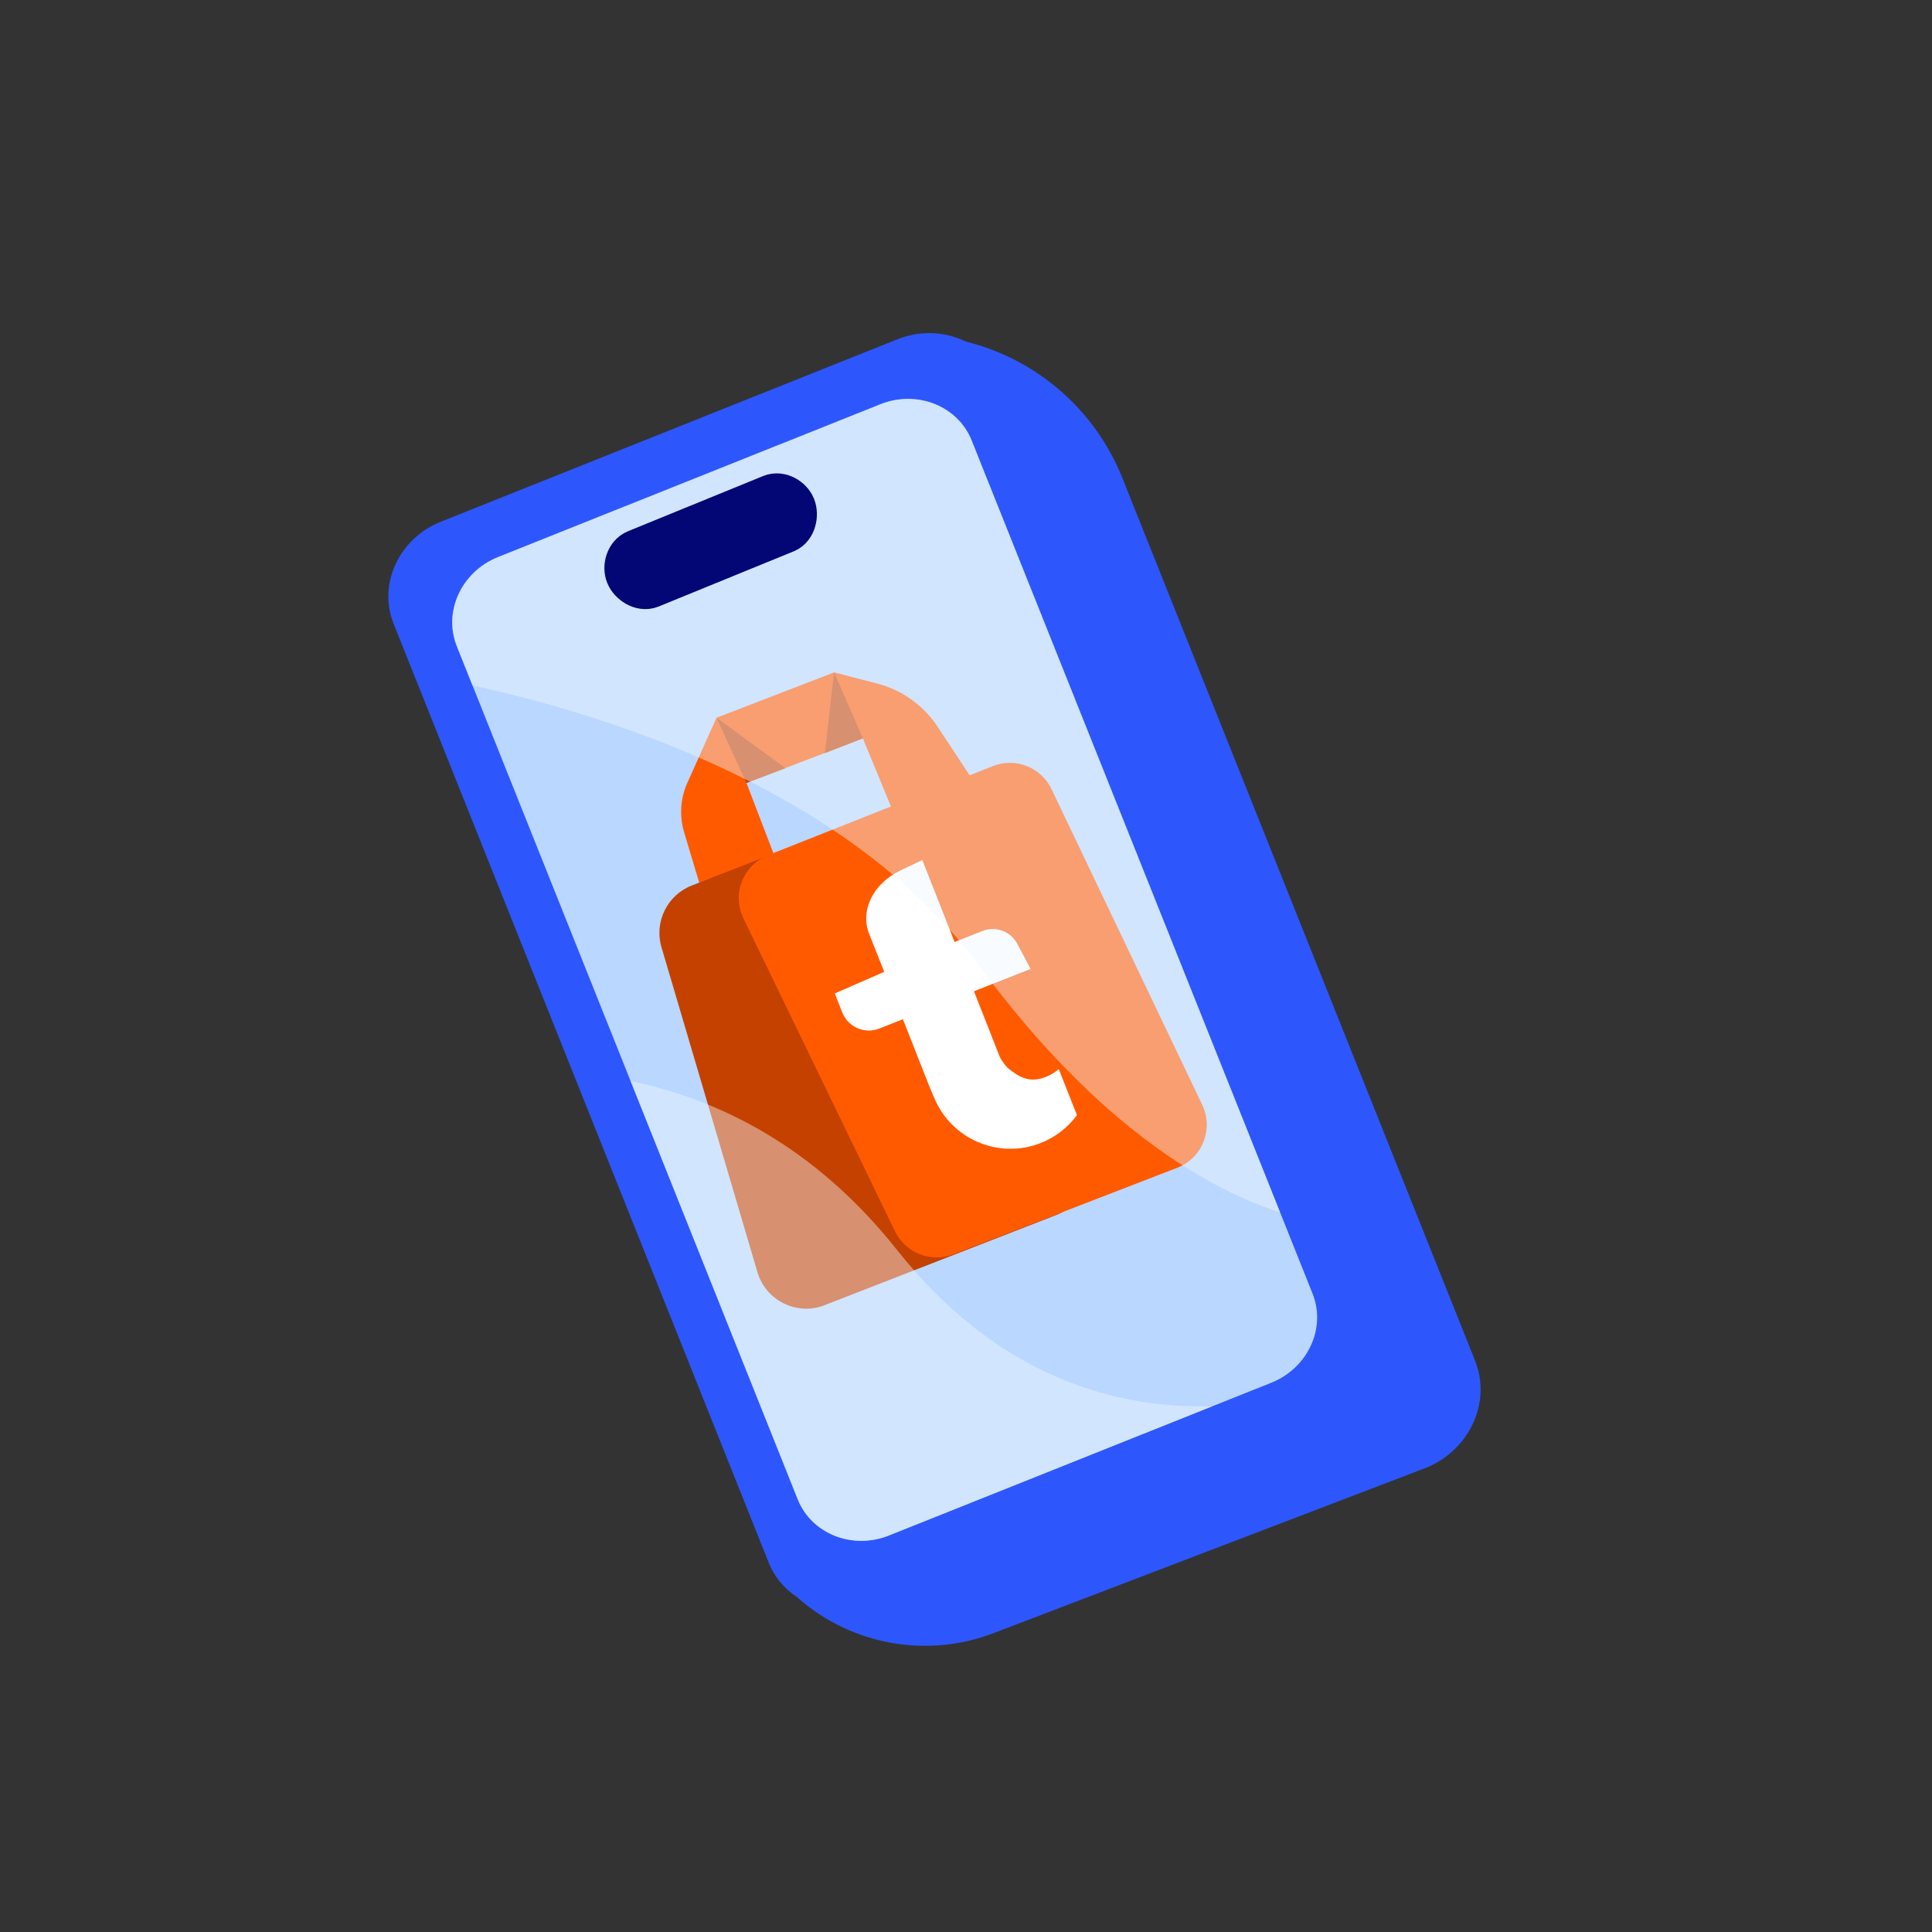 <svg width="40" height="40" viewBox="0 0 40 40" fill="none" xmlns="http://www.w3.org/2000/svg">
<rect x="0" y="0" width="40" height="40" fill="#333333" stroke="none"/>
<path d="M19.848 7.038C21.383 7.366 22.654 8.438 23.237 9.896L27.675 21.003L27.709 21.088L30.54 28.172C30.648 28.444 30.677 28.73 30.637 29.005C30.556 29.548 30.206 30.049 29.672 30.322C29.621 30.349 29.567 30.373 29.512 30.394L20.569 33.813C19.192 34.339 17.636 34.06 16.527 33.089L8.685 12.901C8.34 12.038 8.801 11.042 9.713 10.678L19.848 7.038Z" fill="#2D57FD"/>
<path d="M18.582 7.024L9.126 10.802C8.259 11.149 7.822 12.094 8.149 12.913L15.915 32.352C16.243 33.171 17.211 33.555 18.077 33.209L27.534 29.43C28.4 29.084 28.837 28.139 28.51 27.319L20.744 7.881C20.417 7.061 19.449 6.678 18.582 7.024Z" fill="#2D57FD"/>
<path d="M20.117 9.119L27.175 26.782C27.461 27.497 27.079 28.325 26.321 28.628L18.407 31.79C17.649 32.093 16.802 31.758 16.516 31.041L9.458 13.379C9.172 12.662 9.554 11.836 10.312 11.533L18.226 8.37C18.984 8.067 19.831 8.403 20.117 9.119Z" fill="#B9D7FF"/>
<path d="M14.574 18.599L14.164 17.231C14.063 16.893 14.086 16.53 14.231 16.207L14.835 14.86L17.269 13.921L18.167 14.154C18.676 14.287 19.119 14.603 19.409 15.042L20.179 16.209L18.512 16.858L17.865 15.287L15.455 16.21L16.094 17.878L14.574 18.599L14.574 18.599Z" fill="#FF5A00"/>
<path d="M14.835 14.86L15.454 16.21L16.262 15.905L14.835 14.86Z" fill="#C44100"/>
<path d="M17.269 13.921L17.865 15.287L17.078 15.593L17.269 13.921Z" fill="#C44100"/>
<path d="M17.075 27.021L21.872 25.154C22.388 24.953 22.661 24.385 22.495 23.856L20.392 17.172C20.209 16.59 19.572 16.285 19.003 16.506L14.322 18.334C13.813 18.533 13.54 19.089 13.696 19.614L15.682 26.338C15.856 26.93 16.5 27.247 17.076 27.022L17.075 27.021Z" fill="#C44100"/>
<path d="M24.374 24.177L19.736 25.97C19.272 26.148 18.748 25.942 18.531 25.495L15.391 19.012C15.149 18.512 15.383 17.912 15.899 17.707L20.557 15.861C21.025 15.676 21.555 15.885 21.771 16.339L24.891 22.875C25.13 23.377 24.892 23.977 24.374 24.177Z" fill="#FF5A00"/>
<path d="M21.92 22.135C21.842 22.203 21.751 22.258 21.649 22.298C21.333 22.423 21.113 22.316 20.877 22.121C20.799 22.059 20.705 21.895 20.705 21.895L20.165 20.523L21.339 20.061L21.061 19.539C20.924 19.281 20.616 19.167 20.344 19.274L19.764 19.503L19.397 18.57L19.096 17.806C19.096 17.806 18.754 17.968 18.64 18.023C18.058 18.306 17.81 18.865 17.994 19.332L18.307 20.121L17.284 20.568L17.439 20.963C17.559 21.265 17.901 21.415 18.204 21.295L18.694 21.102L19.247 22.507L19.334 22.71C19.683 23.582 20.672 24.009 21.547 23.665C21.857 23.542 22.112 23.339 22.297 23.088L21.921 22.134L21.92 22.135Z" fill="white"/>
<path opacity="0.44" d="M20.117 9.119L26.504 25.103C25.108 24.652 22.794 23.414 20.286 20.014C17.647 16.437 12.819 14.857 9.782 14.192L9.458 13.379C9.172 12.662 9.554 11.836 10.312 11.533L18.226 8.37C18.984 8.067 19.831 8.403 20.117 9.119Z" fill="#EFF6FF"/>
<path opacity="0.44" d="M25.104 29.113L18.406 31.79C17.648 32.093 16.802 31.758 16.515 31.041L13.055 22.381C14.856 22.756 16.857 23.718 18.566 25.872C20.683 28.539 23.138 29.17 25.104 29.113Z" fill="#EFF6FF"/>
<path fill-rule="evenodd" clip-rule="evenodd" d="M13.036 11.883C12.976 11.738 13.037 11.524 13.19 11.462L15.99 10.318C16.143 10.256 16.33 10.368 16.389 10.512C16.448 10.657 16.399 10.889 16.246 10.951L13.446 12.095C13.293 12.158 13.095 12.027 13.036 11.883Z" fill="#020775" stroke="#020775" stroke-linecap="round" stroke-linejoin="round"/>
</svg>
